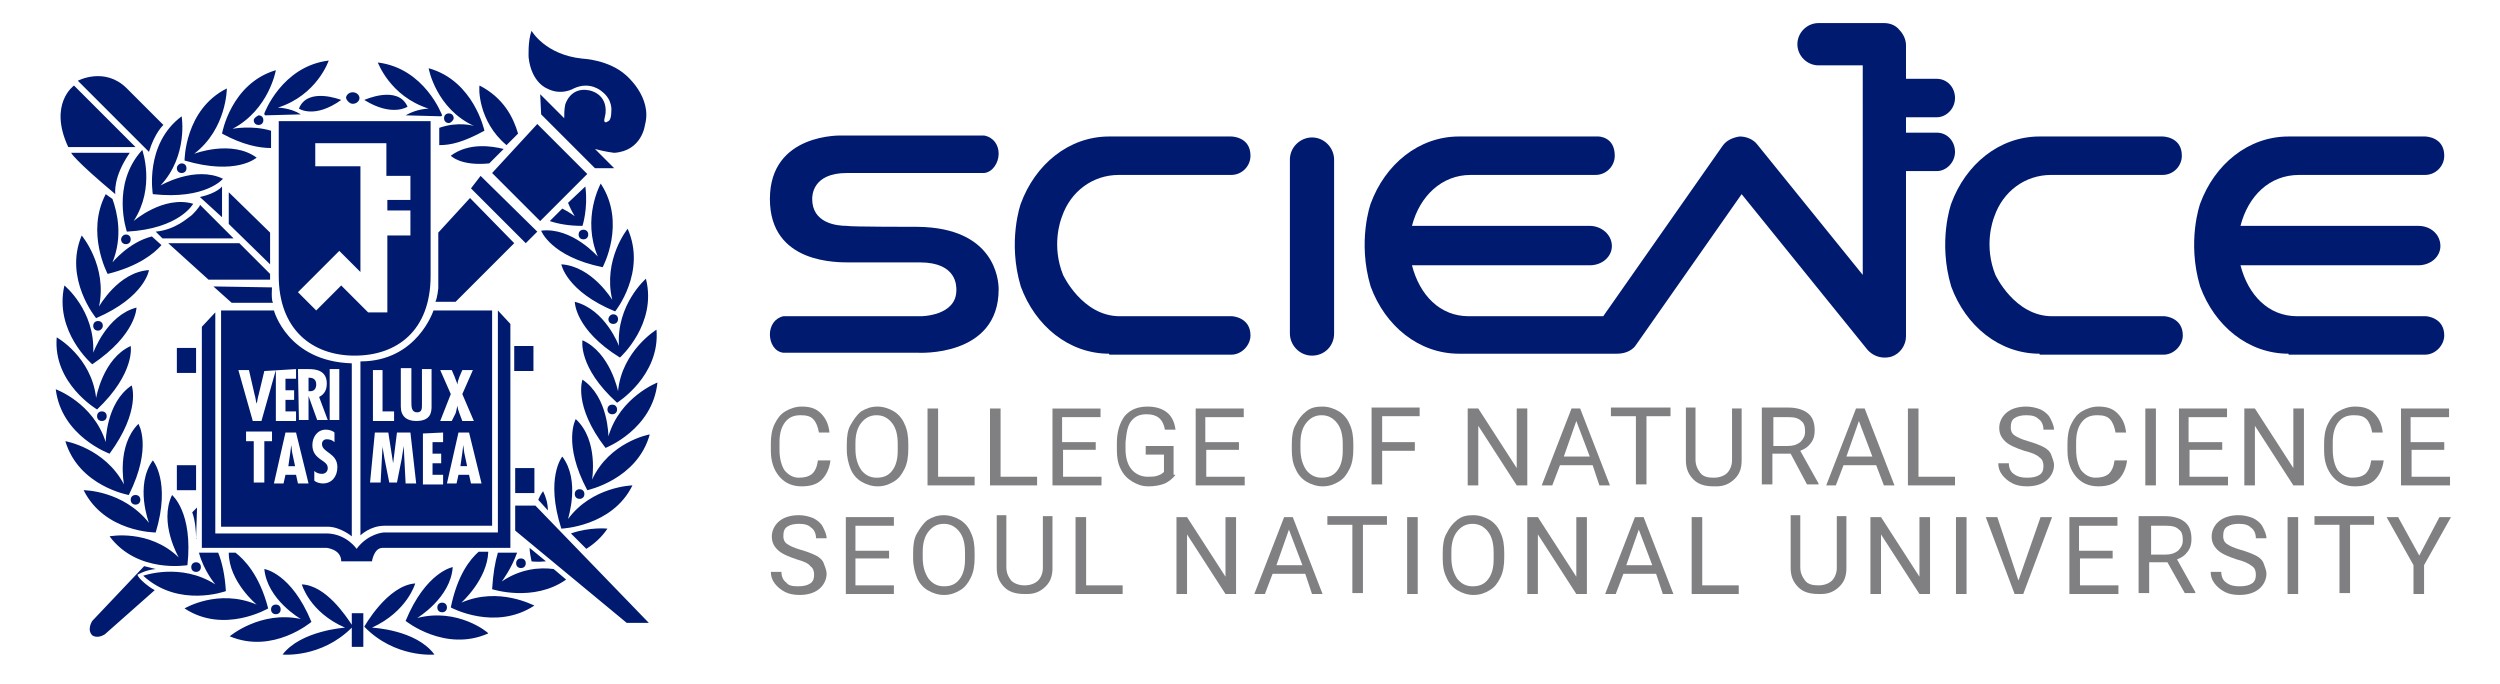 <?xml version="1.0" encoding="utf-8"?>
<!-- Generator: Adobe Illustrator 23.0.3, SVG Export Plug-In . SVG Version: 6.00 Build 0)  -->
<svg version="1.1" id="Layer_1" xmlns="http://www.w3.org/2000/svg" xmlns:xlink="http://www.w3.org/1999/xlink" x="0px" y="0px"
	 viewBox="0 0 260.1 71.2" style="enable-background:new 0 0 260.1 71.2;" xml:space="preserve">
<style type="text/css">
	.st0{fill:#001A70;}
	.st1{fill:#807F82;}
</style>
<path class="st0" d="M20.4,36.2h-2v2.6h2C20.4,38.8,20.4,36.2,20.4,36.2z M11.4,55.8c2.9,3.9,8.1,3,8.1,3c0.6-5.5-1.6-7.3-1.6-7.3
	c-1.4,2.9,0.7,6.5,0.7,6.5C15.5,55,11.4,55.8,11.4,55.8z M16.8,25.5l-1-0.9c-2.4,0.6-4.1,2.7-4.1,2.7c1.1-2.7,0.5-5.2,0-6.6L11,20.2
	c-2.1,4,0.2,8.3,0.2,8.3C14.4,27.7,16,26.4,16.8,25.5z M23.5,61.5c-0.1-1.7-0.4-3-0.8-4h-2c0.5,1.9,1.7,3.3,1.7,3.3
	c-3.6-2.3-7.5-0.9-7.5-0.9C18.6,63.3,23.5,61.5,23.5,61.5z M23,32.3v22.5h11.1c1.3,0,2.5,1,2.5,1v-18c-6.7-0.2-8.1-5.5-8.1-5.5
	S23,32.3,23,32.3z M28.3,45.9h-0.8v4.3h-1.1v-4.3h-0.8v-1h2.7L28.3,45.9L28.3,45.9z M33.6,50.3c-0.3,0-0.7-0.1-0.9-0.3v-1
	c0.2,0.2,0.5,0.3,0.8,0.3c0.3,0,0.6-0.2,0.6-0.6c0-0.4-0.3-0.6-0.6-0.8c-0.6-0.4-1-0.8-1-1.6c0-0.8,0.5-1.6,1.4-1.6
	c0.3,0,0.7,0.1,0.9,0.3v1c-0.2-0.2-0.5-0.3-0.8-0.3c-0.3,0-0.5,0.2-0.5,0.5c0,0.9,1.6,0.9,1.6,2.4C35.1,49.6,34.5,50.3,33.6,50.3z
	 M34.3,38.4h1v5.3h-1V38.4z M31,38.4h1.1c0.7,0,1.9,0.1,1.9,1.5c0,0.6-0.2,1.1-0.8,1.4l0.9,2.4H33l-0.9-2.5h0v2.5h-1L31,38.4
	L31,38.4z M32.1,50.3H31l-0.2-0.9h-1.1l-0.2,0.9h-1l1.2-5.3h1.1L32.1,50.3z M30.8,38.4v1h-1.1v1.2h0.9v1h-0.9v1.2h1.1v1h-2.1v-5.3
	l-1.5,5.3h-0.9l-1.5-5.3h1.1l0.6,2.6c0.1,0.3,0.1,0.6,0.2,0.9h0c0.1-0.3,0.1-0.6,0.2-0.9l0.6-2.5L30.8,38.4
	C30.8,38.4,30.8,38.4,30.8,38.4z M48.9,20.6l-3.3,3.6l0,5.8c0,0-0.1,1-0.3,1.4h2.1l6.1-6.1L48.9,20.6z M20.4,48.4h-2V51h2
	C20.4,51,20.4,48.4,20.4,48.4z M23.8,23.3l4.3,4.2v-3.3L23.8,20C23.8,20,23.8,23.3,23.8,23.3z M20.4,59.5c0.3,0,0.5-0.2,0.5-0.5
	c0-0.3-0.2-0.5-0.5-0.5s-0.5,0.2-0.5,0.5C19.9,59.3,20.1,59.5,20.4,59.5z M12.6,24.9c0,0.3,0.2,0.5,0.5,0.5c0.3,0,0.5-0.2,0.5-0.5
	c0-0.3-0.2-0.5-0.5-0.5S12.6,24.7,12.6,24.9z M20.4,56C20.4,56.2,20.5,55.9,20.4,56l0.1-3.2L20,53.3C20.3,54.1,20.4,55.3,20.4,56z
	 M28.1,29.2v-0.7l-3.2-3.2h-7.4l4.2,3.8H28.1z M12,20.2c0,0-0.3-1.7,1.5-4.3H7.4C7.4,15.9,7.7,16.6,12,20.2z M6.7,29.7
	c-1.1,4.8,2.9,8.2,2.9,8.2c4.6-3.1,4.6-5.9,4.6-5.9c-3.1,0.8-4.5,4.7-4.5,4.7C9.9,32.3,6.7,29.7,6.7,29.7z M10.3,31.9
	c0.9-4.2-1.8-7.4-1.8-7.4C6.6,29,10,33.1,10,33.1c5.1-2.2,5.5-5,5.5-5C12.3,28.3,10.3,31.9,10.3,31.9z M10.7,33.9
	c0-0.3-0.2-0.5-0.5-0.5c-0.3,0-0.5,0.2-0.5,0.5c0,0.3,0.2,0.5,0.5,0.5C10.5,34.4,10.7,34.1,10.7,33.9z M35.5,58.4h3.2
	c0,0,0.2-1.4,1.1-1.4h13.3V33.7l-1.3-1.4v23.1H39.9c0,0-1.6,0.1-2.8,1.7c0,0-1-1.5-3-1.6H22.4v-23L21,34V57h13
	C33.9,57,35.5,57.1,35.5,58.4z M14.8,15.6c-3.3,3.6-1.6,8.5-1.6,8.5c5.5-0.3,6.9-2.9,6.9-2.9c-3.1-0.9-6.2,1.8-6.2,1.8
	C16.2,19.5,14.8,15.6,14.8,15.6z M30.4,47.1l-0.1-0.8h0l-0.1,0.8l-0.2,1.4h0.7L30.4,47.1z M61,57.1c0.8-0.5,1.6-1.2,2.2-2.1
	c0,0-1.8-0.2-3.8,0.5L61,57.1z M64.4,36c0,0-1.4-3.8-4.6-4.6c0,0,0,2.9,4.7,5.8c0,0,3.9-3.5,2.7-8.2C67.2,29,64.1,31.7,64.4,36z
	 M58.5,47.5c0,0-1.8,2.2-0.1,7.5c0,0,5.3-0.2,7.4-4.5c0,0-4.2,0.1-6.7,3.5C59.1,53.9,60.4,50,58.5,47.5z M64.3,40.7
	c0,0-0.8-4-3.7-5.3c0,0-0.5,2.8,3.6,6.5c0,0,4.5-2.8,4.1-7.6C68.3,34.3,64.7,36.5,64.3,40.7z M60.6,39.5c0,0-1,2.7,2.4,7.1
	c0,0,4.9-1.9,5.4-6.8c0,0-3.9,1.5-5.1,5.6C63.3,45.4,63.3,41.3,60.6,39.5z M63.7,43.1c0.3,0,0.5-0.2,0.5-0.5s-0.2-0.5-0.5-0.5
	c-0.3,0-0.5,0.2-0.5,0.5S63.4,43.1,63.7,43.1z M60.8,51.4c0-0.3-0.2-0.5-0.5-0.5c-0.3,0-0.5,0.2-0.5,0.5s0.2,0.5,0.5,0.5
	S60.8,51.7,60.8,51.4z M19.8,22.5L19.8,22.5c-0.2,0.1-1.5,1.4-3.6,1.6l0.7,0.7l7.4,0L22,22.5l0,0l-1.2-1.2
	C20.9,21.4,20,22.4,19.8,22.5z M48.2,46.3L48.2,46.3l-0.1,0.8l-0.2,1.4h0.7l-0.3-1.4L48.2,46.3z M32.9,40c0-0.4-0.2-0.7-0.7-0.7
	h-0.1v1.4l0.2,0C32.7,40.7,32.9,40.4,32.9,40z M37.5,37.6v18.1c0,0,1-1,2.5-1h11.2V32.3h-6.1C45.1,32.3,43.4,37.6,37.5,37.6z
	 M38.8,38.5h1v4.3H41v1h-2.2L38.8,38.5L38.8,38.5z M42.2,50.3L42,46.4h0l-0.2,1.3l-0.5,2.5h-0.8L40,47.7l-0.2-1.2v-0.1h0l-0.2,3.8
	h-1.1L39,45h1.4l0.5,3.2h0l0.4-3.2h1.4l0.6,5.3H42.2z M49,50.3l-0.2-0.9h-1.1l-0.2,0.9h-1l1.2-5.3h1.1l1.3,5.3H49z M45.8,38.5H47
	l0.3,0.7c0.1,0.3,0.2,0.5,0.3,0.8h0c0-0.3,0.1-0.5,0.2-0.8l0.3-0.7h1.1L48.1,41l1.2,2.8h-1.2l-0.3-0.8c-0.1-0.3-0.2-0.5-0.2-0.8h0
	c-0.1,0.3-0.1,0.5-0.2,0.8L47,43.8h-1.2l1.1-2.8L45.8,38.5z M46.1,45v1H45v1.2h0.9v1H45v1.2h1.1v1h-2.1v-5.3L46.1,45L46.1,45z
	 M43.4,42.9c0.5,0,0.5-0.4,0.5-0.8v-3.7h1v3.9c0,0.6-0.1,1.5-1.6,1.5c-1,0-1.6-0.5-1.6-1.5v-4h1.1v3.5
	C42.8,42.3,42.8,42.9,43.4,42.9z M23.1,19.4c0,0-0.5,0.7-2.3,1.1l2.3,2.1V19.4z M29,28.7c0,5.6,3.5,8.3,7.9,8.3s7.9-2.6,7.9-8.3
	s0-16.1,0-16.1H29C29,12.6,29,23.1,29,28.7z M32.8,17.3v-2.4h7.4v3.4h2.5v2.5h-2.4v1.1h2.4v2.6h-2.4v8h-2l-2.8-2.8l-2.6,2.6
	l-1.9-1.9l4.3-4.3l2.2,2.2v-11C37.4,17.3,32.8,17.3,32.8,17.3z M22.2,29.8l1.9,1.7h4.3c-0.2-0.3-0.1-1.6-0.1-1.6L22.2,29.8z
	 M56.5,51.1c0,0-0.3,0.4-0.5,0.9l1,1.1C57,52.4,56.8,51.7,56.5,51.1z M16.2,55.4c1.6-5.3-0.3-7.5-0.3-7.5c-1.9,2.6-0.4,6.5-0.4,6.5
	C12.8,51,8.7,51,8.7,51C10.9,55.4,16.2,55.4,16.2,55.4z M15.9,20.2c5.5,0.6,7.3-1.6,7.3-1.6c-2.9-1.4-6.5,0.7-6.5,0.7
	c2.9-3.1,2.2-7.2,2.2-7.2C15,15,15.9,20.2,15.9,20.2z M27.5,59.2c0.3,3.2,3.8,5.2,3.8,5.2c-4.2-0.9-7.4,1.8-7.4,1.8
	c4.5,1.9,8.5-1.5,8.5-1.5C30.3,59.6,27.5,59.2,27.5,59.2z M13.4,51.5c2.5-5,1-7.4,1-7.4c-2.3,2.3-1.5,6.3-1.5,6.3
	c-2-3.8-6.1-4.5-6.1-4.5C8.2,50.6,13.4,51.5,13.4,51.5z M24.5,57.5l-0.7,0c0,3,2.9,5.4,2.9,5.4c-4-1.7-7.5,0.4-7.5,0.4
	c4.1,2.7,8.7,0,8.7,0C27,59.8,25.4,58.2,24.5,57.5z M14.3,59.8c0,0,0.8-0.5,1.9-0.6L15,58.9l-0.1,0.2c0.1-0.1,0.1-0.2,0.1-0.2
	l-5.4,5.7c0,0-0.6,0.9,0,1.5c0,0,0.5,0.4,1.3-0.1l5.2-4.6C15.5,61.1,14.4,60.2,14.3,59.8z M11.4,47.2c3.3-4.5,2.3-7.1,2.3-7.1
	C11,41.9,11,46,11,46c-1.3-4.1-5.2-5.5-5.2-5.5C6.4,45.4,11.4,47.2,11.4,47.2z M14.1,15.3L7.7,8.9c0,0-2.7,1.9-0.6,6.4
	C7.1,15.3,14.1,15.3,14.1,15.3z M17,13l-3.8-3.8c-2.3-2.3-5.1-0.8-5.1-0.8l7.4,7.4C16.1,13.8,17,13,17,13z M10.1,43.3
	c0,0.3,0.2,0.5,0.5,0.5c0.3,0,0.5-0.2,0.5-0.5c0-0.3-0.2-0.5-0.5-0.5C10.3,42.8,10.1,43,10.1,43.3z M10.1,42.6
	c4-3.8,3.5-6.6,3.5-6.6c-2.9,1.3-3.6,5.4-3.6,5.4c-0.5-4.3-4.1-6.3-4.1-6.3C5.5,39.9,10.1,42.6,10.1,42.6z M13.6,52
	c0,0.3,0.2,0.5,0.5,0.5s0.5-0.2,0.5-0.5c0-0.3-0.2-0.5-0.5-0.5C13.8,51.5,13.6,51.7,13.6,52z M54.2,59.1c0.3,0,0.5-0.2,0.5-0.5
	s-0.2-0.5-0.5-0.5c-0.3,0-0.5,0.2-0.5,0.5S53.9,59.1,54.2,59.1z M56.8,58.4l-1.7-1.4c0,0.4,0.1,0.9,0.2,1.4
	C55.2,58.4,55.9,58.5,56.8,58.4z M61.6,49.9c0,0,0.7-4.1-1.7-6.3c0,0-1.4,2.5,1.2,7.4c0,0,5.2-1.1,6.5-5.8
	C67.5,45.2,63.4,46,61.6,49.9z M29.2,63.4c0-0.3-0.2-0.5-0.5-0.5s-0.5,0.2-0.5,0.5c0,0.3,0.2,0.5,0.5,0.5
	C29,63.9,29.2,63.7,29.2,63.4z M52.2,60.5c0,0,1-1.3,1.6-3l-2,0c-0.3,1-0.5,2.2-0.6,3.8c0,0,4.3,1.4,7.7-1l-1.3-1.1
	C56.1,59,54.1,59.2,52.2,60.5z M53.6,52.6v2.6l11.6,9.6h2.3L55.7,52.6H53.6z M36.6,63.8V65c-0.6-0.9-2.7-4.1-5.2-4.2
	c0,0,0.8,2.9,4.5,4.5c0,0-4.6,0.3-6.5,2.8c0,0,4,0.4,7.2-2.8v2h1.2v-2.1v-1.4L36.6,63.8L36.6,63.8z M38.7,65.3
	c3.7-1.7,4.5-4.6,4.5-4.6c-2.9,0.2-5.3,4.5-5.3,4.5c3.2,3.3,7.3,2.9,7.3,2.9C43.3,65.5,38.7,65.3,38.7,65.3z M43.4,64.3
	c0,0,3.5-2.1,3.7-5.3c0,0-2.8,0.5-4.9,5.6c0,0,4.1,3.3,8.6,1.3C50.8,65.8,47.6,63.2,43.4,64.3z M48,62.7c0,0,2.7-2.4,2.8-5.3l-1,0
	c-0.9,0.8-2.2,2.4-2.9,5.8c0,0,4.6,2.5,8.7-0.2C55.5,63,51.9,61,48,62.7z M45.5,63.2c0,0.3,0.2,0.5,0.5,0.5c0.3,0,0.5-0.2,0.5-0.5
	s-0.2-0.5-0.5-0.5C45.7,62.7,45.5,62.9,45.5,63.2z M62.7,27.8c0,0,2.5-4.6-0.2-8.7c0,0-2,3.6-0.3,7.6c0,0-2.7-3.1-5.9-2.7
	C56.3,24,57.3,26.7,62.7,27.8z M50.9,17l1.5-1.5c-1.2-0.3-3.6-0.7-5.5,0.7C46.9,16.2,47.9,17.3,50.9,17z M60.7,24.9
	c0.3,0,0.5-0.2,0.5-0.5s-0.2-0.5-0.5-0.5c-0.3,0-0.5,0.2-0.5,0.5S60.4,24.9,60.7,24.9z M64,32.4c0,0,3.3-4.1,1.3-8.6
	c0,0-2.6,3.2-1.6,7.4c0,0-2.1-3.5-5.3-3.7C58.4,27.5,58.9,30.3,64,32.4z M56.9,9.2c1.5,0.8,2.8,0,2.8,0c1.7-0.8,2.9,0.3,2.9,0.3
	c1.2,0.9,1,2.1,1,2.1c0,0.9-0.3,1-0.3,1c-0.6,0.4-0.4-0.3-0.4-0.3c0,0,0.1-0.5,0.1-0.5c0.2-2.1-1.7-2.4-1.7-2.4
	c-2-0.4-2.5,1.5-2.5,1.5c-0.1,0.5-0.1,1-0.1,1.4l-2.5-2.5l0.1,2.1l5.6,5.6h2l-2-2c1.1,0.3,2,0.4,2,0.4c2.9-0.2,3.2-2.9,3.2-2.9
	c0.8-2.9-2-5.2-2-5.2c-1.8-1.6-4.5-1.7-4.5-1.7c-3.9-0.4-5.3-2.9-5.3-2.9C54.9,4.3,55,6,55,6C55.3,8.6,56.9,9.2,56.9,9.2z
	 M63.3,33.2c0,0.3,0.2,0.5,0.5,0.5c0.3,0,0.5-0.2,0.5-0.5s-0.2-0.5-0.5-0.5C63.5,32.7,63.3,33,63.3,33.2z M52.7,15.1l1.2-1.2
	c-0.5-1.7-1.5-3.7-4-5C49.8,9,49.7,12.6,52.7,15.1z M55.6,48.7h-2v2.6h2V48.7z M57.2,23c0.9,0.3,2,0.5,3.4,0.5c0,0,0.6-1.8,0.3-4.1
	l-1.8,1.7c0.2,0.5,0.4,0.9,0.7,1.4c0,0-0.5-0.4-1.3-0.8L57.2,23z M18.4,17.5c0,0.3,0.2,0.5,0.5,0.5c0.3,0,0.5-0.2,0.5-0.5
	c0-0.3-0.2-0.5-0.5-0.5C18.7,17,18.4,17.2,18.4,17.5z M61.1,18.1l-5.2-5.2L51.2,18l5,5L61.1,18.1z M50,18.3l-1,1.3l5.7,5.7l1.2-1.2
	L50,18.3z M55.5,36h-2v2.6h2V36z M31.1,11.3c0,0,1.6,1.1,4.4-0.9C35.5,10.4,32,9,31.1,11.3z M49.3,13.1c0,0-1.6-0.5-3.6,0.2l0,1.8
	c1.2,0,2.5-0.3,4.7-1.5c0,0-1.1-5.2-5.8-6.5C44.6,7.2,45.4,11.3,49.3,13.1z M28.2,15.4l0-1.8c-2-0.6-4-0.2-4-0.2
	c3.8-2,4.5-6.1,4.5-6.1c-4.7,1.4-5.6,6.6-5.6,6.6C25.3,15.1,27,15.4,28.2,15.4z M26.7,16.4c-2.6-1.9-6.5-0.4-6.5-0.4
	c3.4-2.6,3.4-6.8,3.4-6.8c-4.4,2.2-4.4,7.5-4.4,7.5C24.6,18.3,26.7,16.4,26.7,16.4z M26.4,12.5c0,0.3,0.2,0.5,0.5,0.5
	c0.3,0,0.5-0.2,0.5-0.5c0-0.3-0.2-0.5-0.5-0.5C26.7,12.1,26.4,12.3,26.4,12.5z M27.6,12l3.7-0.1c-1.1-0.7-2.4-0.7-2.4-0.7
	c4.1-1.3,5.3-4.9,5.3-4.9c-4.9,0.6-6.7,5.5-6.7,5.5C27.5,12,27.6,12,27.6,12z M47.2,12.3c0-0.3-0.2-0.5-0.5-0.5s-0.5,0.2-0.5,0.5
	s0.2,0.5,0.5,0.5C46.9,12.8,47.2,12.5,47.2,12.3z M44.6,11.3c0,0-1.2,0-2.4,0.7l3.7,0.1c0.1-0.1,0.1-0.1,0.1-0.1
	c0,0-1.8-4.9-6.7-5.5C39.3,6.4,40.5,10,44.6,11.3z M36.7,10.8c0.4,0,0.7-0.3,0.7-0.6s-0.3-0.6-0.7-0.6s-0.7,0.3-0.7,0.6
	C36.1,10.5,36.4,10.8,36.7,10.8z M42.4,11.1c-1-2.3-4.5-0.7-4.5-0.7C40.8,12.2,42.4,11.1,42.4,11.1z"/>
<g>
	<path class="st1" d="M86.4,47.9c-0.1,0.8-0.4,1.5-0.9,2c-0.5,0.5-1.2,0.7-2.1,0.7c-0.9,0-1.7-0.3-2.3-1c-0.6-0.7-0.9-1.6-0.9-2.7
		v-0.8c0-0.7,0.1-1.4,0.4-2s0.6-1,1.1-1.3c0.5-0.3,1.1-0.5,1.7-0.5c0.9,0,1.5,0.2,2,0.7c0.5,0.5,0.8,1.1,0.9,2h-1.1
		c-0.1-0.6-0.3-1.1-0.6-1.4s-0.7-0.4-1.3-0.4c-0.7,0-1.2,0.2-1.6,0.7c-0.4,0.5-0.6,1.2-0.6,2.1v0.8c0,0.9,0.2,1.6,0.5,2.1
		c0.4,0.5,0.9,0.8,1.5,0.8c0.6,0,1-0.1,1.4-0.4c0.3-0.3,0.5-0.7,0.6-1.4H86.4z"/>
	<path class="st1" d="M94.5,46.7c0,0.8-0.1,1.5-0.4,2.1c-0.3,0.6-0.6,1-1.1,1.3c-0.5,0.3-1,0.5-1.7,0.5c-0.6,0-1.2-0.2-1.7-0.5
		c-0.5-0.3-0.9-0.8-1.1-1.3s-0.4-1.2-0.4-2v-0.6c0-0.8,0.1-1.5,0.4-2s0.6-1,1.1-1.4c0.5-0.3,1-0.5,1.7-0.5c0.6,0,1.2,0.2,1.7,0.5
		c0.5,0.3,0.9,0.8,1.1,1.3c0.3,0.6,0.4,1.3,0.4,2.1V46.7z M93.4,46.2c0-1-0.2-1.7-0.6-2.2c-0.4-0.5-0.9-0.8-1.6-0.8
		c-0.7,0-1.2,0.3-1.6,0.8c-0.4,0.5-0.6,1.2-0.6,2.1v0.6c0,0.9,0.2,1.6,0.6,2.2c0.4,0.5,0.9,0.8,1.6,0.8c0.7,0,1.2-0.2,1.6-0.7
		c0.4-0.5,0.6-1.2,0.6-2.1V46.2z"/>
	<path class="st1" d="M97.6,49.6h3.8v0.9h-4.9v-8h1.1V49.6z"/>
	<path class="st1" d="M104.1,49.6h3.8v0.9H103v-8h1.1V49.6z"/>
	<path class="st1" d="M114.1,46.8h-3.5v2.8h4v0.9h-5.1v-8h5v0.9h-4v2.6h3.5V46.8z"/>
	<path class="st1" d="M122.3,49.4c-0.3,0.4-0.7,0.7-1.1,0.9c-0.5,0.2-1.1,0.3-1.7,0.3c-0.7,0-1.2-0.2-1.7-0.5
		c-0.5-0.3-0.9-0.7-1.2-1.3c-0.3-0.6-0.4-1.2-0.4-2v-0.7c0-1.2,0.3-2.1,0.8-2.8c0.6-0.7,1.4-1,2.4-1c0.8,0,1.5,0.2,2,0.6
		c0.5,0.4,0.8,1,0.9,1.8h-1.1c-0.2-1.1-0.8-1.6-1.9-1.6c-0.7,0-1.2,0.2-1.6,0.7c-0.4,0.5-0.5,1.2-0.6,2.2v0.7c0,0.9,0.2,1.6,0.6,2.1
		s1,0.8,1.7,0.8c0.4,0,0.7,0,1-0.1s0.5-0.2,0.7-0.4v-1.8h-1.9v-0.9h2.9V49.4z"/>
	<path class="st1" d="M129,46.8h-3.5v2.8h4v0.9h-5.1v-8h5v0.9h-4v2.6h3.5V46.8z"/>
	<path class="st1" d="M140.8,46.7c0,0.8-0.1,1.5-0.4,2.1c-0.3,0.6-0.6,1-1.1,1.3c-0.5,0.3-1,0.5-1.7,0.5c-0.6,0-1.2-0.2-1.7-0.5
		c-0.5-0.3-0.9-0.8-1.1-1.3c-0.3-0.6-0.4-1.2-0.4-2v-0.6c0-0.8,0.1-1.5,0.4-2c0.3-0.6,0.6-1,1.1-1.4s1-0.5,1.7-0.5
		c0.6,0,1.2,0.2,1.7,0.5c0.5,0.3,0.9,0.8,1.1,1.3c0.3,0.6,0.4,1.3,0.4,2.1V46.7z M139.7,46.2c0-1-0.2-1.7-0.6-2.2
		c-0.4-0.5-0.9-0.8-1.6-0.8c-0.7,0-1.2,0.3-1.6,0.8c-0.4,0.5-0.6,1.2-0.6,2.1v0.6c0,0.9,0.2,1.6,0.6,2.2c0.4,0.5,0.9,0.8,1.6,0.8
		c0.7,0,1.2-0.2,1.6-0.7s0.6-1.2,0.6-2.1V46.2z"/>
	<path class="st1" d="M147.2,46.9h-3.4v3.5h-1.1v-8h5v0.9h-3.9v2.7h3.4V46.9z"/>
	<path class="st1" d="M158.9,50.5h-1.1l-4-6.2v6.2h-1.1v-8h1.1l4,6.2v-6.2h1.1V50.5z"/>
	<path class="st1" d="M165.7,48.4h-3.4l-0.8,2.1h-1.1l3.1-8h0.9l3.1,8h-1.1L165.7,48.4z M162.7,47.5h2.7l-1.4-3.7L162.7,47.5z"/>
	<path class="st1" d="M173.9,43.3h-2.6v7.1h-1.1v-7.1h-2.6v-0.9h6.2V43.3z"/>
	<path class="st1" d="M181.2,42.5v5.4c0,0.8-0.2,1.4-0.7,1.9s-1.1,0.8-1.9,0.8l-0.3,0c-0.9,0-1.6-0.2-2.1-0.7
		c-0.5-0.5-0.8-1.1-0.8-2v-5.5h1v5.4c0,0.6,0.2,1,0.5,1.4s0.8,0.5,1.4,0.5c0.6,0,1.1-0.2,1.4-0.5c0.3-0.3,0.5-0.8,0.5-1.3v-5.4
		H181.2z"/>
	<path class="st1" d="M186.3,47.2h-1.9v3.2h-1.1v-8h2.7c0.9,0,1.6,0.2,2.1,0.6s0.7,1,0.7,1.8c0,0.5-0.1,0.9-0.4,1.3
		c-0.3,0.4-0.6,0.6-1.1,0.8l1.9,3.4v0.1H188L186.3,47.2z M184.4,46.4h1.6c0.5,0,0.9-0.1,1.3-0.4c0.3-0.3,0.5-0.6,0.5-1.1
		c0-0.5-0.1-0.9-0.4-1.1c-0.3-0.3-0.7-0.4-1.3-0.4h-1.6V46.4z"/>
	<path class="st1" d="M195.2,48.4h-3.4l-0.8,2.1H190l3.1-8h0.9l3.1,8h-1.1L195.2,48.4z M192.1,47.5h2.7l-1.4-3.7L192.1,47.5z"/>
	<path class="st1" d="M199.6,49.6h3.8v0.9h-4.9v-8h1.1V49.6z"/>
	<path class="st1" d="M210.6,46.9c-0.9-0.3-1.6-0.6-2-1s-0.6-0.8-0.6-1.4c0-0.6,0.3-1.2,0.8-1.6c0.5-0.4,1.2-0.6,2-0.6
		c0.5,0,1,0.1,1.5,0.3c0.4,0.2,0.8,0.5,1,0.9c0.2,0.4,0.4,0.8,0.4,1.2h-1.1c0-0.5-0.2-0.9-0.5-1.1c-0.3-0.3-0.7-0.4-1.3-0.4
		c-0.5,0-0.9,0.1-1.2,0.3c-0.3,0.2-0.4,0.5-0.4,1c0,0.3,0.1,0.6,0.4,0.8c0.3,0.2,0.7,0.4,1.4,0.6s1.2,0.4,1.6,0.6
		c0.4,0.2,0.7,0.5,0.8,0.8s0.3,0.7,0.3,1.1c0,0.6-0.3,1.2-0.8,1.6c-0.5,0.4-1.2,0.6-2,0.6c-0.6,0-1.1-0.1-1.5-0.3s-0.8-0.5-1.1-0.9
		s-0.4-0.8-0.4-1.2h1.1c0,0.5,0.2,0.9,0.5,1.1c0.4,0.3,0.8,0.4,1.4,0.4c0.6,0,1-0.1,1.3-0.3s0.4-0.5,0.4-0.9s-0.1-0.7-0.4-0.9
		C211.9,47.3,211.4,47.1,210.6,46.9z"/>
	<path class="st1" d="M221.3,47.9c-0.1,0.8-0.4,1.5-0.9,2c-0.5,0.5-1.2,0.7-2.1,0.7c-0.9,0-1.7-0.3-2.3-1s-0.9-1.6-0.9-2.7v-0.8
		c0-0.7,0.1-1.4,0.4-2c0.3-0.6,0.6-1,1.1-1.3c0.5-0.3,1.1-0.5,1.7-0.5c0.9,0,1.5,0.2,2,0.7c0.5,0.5,0.8,1.1,0.9,2h-1.1
		c-0.1-0.6-0.3-1.1-0.6-1.4c-0.3-0.3-0.7-0.4-1.3-0.4c-0.7,0-1.2,0.2-1.6,0.7c-0.4,0.5-0.6,1.2-0.6,2.1v0.8c0,0.9,0.2,1.6,0.5,2.1
		c0.4,0.5,0.9,0.8,1.5,0.8c0.6,0,1-0.1,1.4-0.4c0.3-0.3,0.5-0.7,0.6-1.4H221.3z"/>
	<path class="st1" d="M224.3,50.5h-1.1v-8h1.1V50.5z"/>
	<path class="st1" d="M231.3,46.8h-3.5v2.8h4v0.9h-5.1v-8h5v0.9h-4v2.6h3.5V46.8z"/>
	<path class="st1" d="M239.7,50.5h-1.1l-4-6.2v6.2h-1.1v-8h1.1l4,6.2v-6.2h1.1V50.5z"/>
	<path class="st1" d="M248,47.9c-0.1,0.8-0.4,1.5-0.9,2c-0.5,0.5-1.2,0.7-2.1,0.7c-0.9,0-1.7-0.3-2.3-1s-0.9-1.6-0.9-2.7v-0.8
		c0-0.7,0.1-1.4,0.4-2c0.3-0.6,0.6-1,1.1-1.3c0.5-0.3,1.1-0.5,1.7-0.5c0.9,0,1.5,0.2,2,0.7c0.5,0.5,0.8,1.1,0.9,2h-1.1
		c-0.1-0.6-0.3-1.1-0.6-1.4c-0.3-0.3-0.7-0.4-1.3-0.4c-0.7,0-1.2,0.2-1.6,0.7c-0.4,0.5-0.6,1.2-0.6,2.1v0.8c0,0.9,0.2,1.6,0.5,2.1
		c0.4,0.5,0.9,0.8,1.5,0.8c0.6,0,1-0.1,1.4-0.4c0.3-0.3,0.5-0.7,0.6-1.4H248z"/>
	<path class="st1" d="M254.4,46.8h-3.5v2.8h4v0.9h-5.1v-8h5v0.9h-4v2.6h3.5V46.8z"/>
</g>
<g>
	<path class="st1" d="M82.9,58.2c-0.9-0.3-1.6-0.6-2-1s-0.6-0.8-0.6-1.4c0-0.6,0.3-1.2,0.8-1.6c0.5-0.4,1.2-0.6,2-0.6
		c0.5,0,1,0.1,1.5,0.3c0.4,0.2,0.8,0.5,1,0.9s0.4,0.8,0.4,1.2h-1.1c0-0.5-0.2-0.9-0.5-1.1c-0.3-0.3-0.7-0.4-1.3-0.4
		c-0.5,0-0.9,0.1-1.2,0.3c-0.3,0.2-0.4,0.5-0.4,1c0,0.3,0.1,0.6,0.4,0.8c0.3,0.2,0.7,0.4,1.4,0.6c0.7,0.2,1.2,0.4,1.6,0.6
		s0.7,0.5,0.8,0.8s0.3,0.7,0.3,1.1c0,0.6-0.3,1.2-0.8,1.6c-0.5,0.4-1.2,0.6-2,0.6c-0.6,0-1.1-0.1-1.5-0.3s-0.8-0.5-1.1-0.9
		c-0.3-0.4-0.4-0.8-0.4-1.2h1.1c0,0.5,0.2,0.9,0.5,1.1C82,60.9,82.4,61,83,61c0.6,0,1-0.1,1.3-0.3s0.4-0.5,0.4-0.9s-0.1-0.7-0.4-0.9
		C84.1,58.6,83.6,58.4,82.9,58.2z"/>
	<path class="st1" d="M92.5,58.1h-3.5v2.8h4v0.9H88v-8h5v0.9h-4v2.6h3.5V58.1z"/>
	<path class="st1" d="M101.4,58c0,0.8-0.1,1.5-0.4,2.1c-0.3,0.6-0.6,1-1.1,1.3c-0.5,0.3-1,0.5-1.7,0.5c-0.6,0-1.2-0.2-1.7-0.5
		c-0.5-0.3-0.9-0.8-1.1-1.3s-0.4-1.2-0.4-2v-0.6c0-0.8,0.1-1.5,0.4-2s0.6-1,1.1-1.4c0.5-0.3,1-0.5,1.7-0.5c0.6,0,1.2,0.2,1.7,0.5
		c0.5,0.3,0.9,0.8,1.1,1.3c0.3,0.6,0.4,1.3,0.4,2.1V58z M100.4,57.5c0-1-0.2-1.7-0.6-2.2c-0.4-0.5-0.9-0.8-1.6-0.8
		c-0.7,0-1.2,0.3-1.6,0.8c-0.4,0.5-0.6,1.2-0.6,2.1V58c0,0.9,0.2,1.6,0.6,2.2c0.4,0.5,0.9,0.8,1.6,0.8c0.7,0,1.2-0.2,1.6-0.7
		c0.4-0.5,0.6-1.2,0.6-2.1V57.5z"/>
	<path class="st1" d="M109.5,53.7v5.4c0,0.8-0.2,1.4-0.7,1.9c-0.5,0.5-1.1,0.8-1.9,0.8l-0.3,0c-0.9,0-1.6-0.2-2.1-0.7
		c-0.5-0.5-0.8-1.1-0.8-2v-5.5h1v5.4c0,0.6,0.2,1,0.5,1.4c0.3,0.3,0.8,0.5,1.4,0.5c0.6,0,1.1-0.2,1.4-0.5c0.3-0.3,0.5-0.8,0.5-1.3
		v-5.4H109.5z"/>
	<path class="st1" d="M113,60.9h3.8v0.9h-4.9v-8h1.1V60.9z"/>
	<path class="st1" d="M128.6,61.8h-1.1l-4-6.2v6.2h-1.1v-8h1.1l4,6.2v-6.2h1.1V61.8z"/>
	<path class="st1" d="M135.8,59.7h-3.4l-0.8,2.1h-1.1l3.1-8h0.9l3.1,8h-1.1L135.8,59.7z M132.8,58.8h2.7l-1.4-3.7L132.8,58.8z"/>
	<path class="st1" d="M144.4,54.6h-2.6v7.1h-1.1v-7.1h-2.6v-0.9h6.2V54.6z"/>
	<path class="st1" d="M147.5,61.8h-1.1v-8h1.1V61.8z"/>
	<path class="st1" d="M156.5,58c0,0.8-0.1,1.5-0.4,2.1c-0.3,0.6-0.6,1-1.1,1.3c-0.5,0.3-1,0.5-1.7,0.5c-0.6,0-1.2-0.2-1.7-0.5
		c-0.5-0.3-0.9-0.8-1.1-1.3c-0.3-0.6-0.4-1.2-0.4-2v-0.6c0-0.8,0.1-1.5,0.4-2c0.3-0.6,0.6-1,1.1-1.4s1-0.5,1.7-0.5
		c0.6,0,1.2,0.2,1.7,0.5c0.5,0.3,0.9,0.8,1.1,1.3c0.3,0.6,0.4,1.3,0.4,2.1V58z M155.4,57.5c0-1-0.2-1.7-0.6-2.2
		c-0.4-0.5-0.9-0.8-1.6-0.8c-0.7,0-1.2,0.3-1.6,0.8c-0.4,0.5-0.6,1.2-0.6,2.1V58c0,0.9,0.2,1.6,0.6,2.2c0.4,0.5,0.9,0.8,1.6,0.8
		c0.7,0,1.2-0.2,1.6-0.7s0.6-1.2,0.6-2.1V57.5z"/>
	<path class="st1" d="M165,61.8H164l-4-6.2v6.2h-1.1v-8h1.1l4,6.2v-6.2h1.1V61.8z"/>
	<path class="st1" d="M172.3,59.7h-3.4l-0.8,2.1h-1.1l3.1-8h0.9l3.1,8H173L172.3,59.7z M169.2,58.8h2.7l-1.4-3.7L169.2,58.8z"/>
	<path class="st1" d="M177.1,60.9h3.8v0.9H176v-8h1.1V60.9z"/>
	<path class="st1" d="M192.1,53.7v5.4c0,0.8-0.2,1.4-0.7,1.9s-1.1,0.8-1.9,0.8l-0.3,0c-0.9,0-1.6-0.2-2.1-0.7
		c-0.5-0.5-0.8-1.1-0.8-2v-5.5h1v5.4c0,0.6,0.2,1,0.5,1.4s0.8,0.5,1.4,0.5c0.6,0,1.1-0.2,1.4-0.5c0.3-0.3,0.5-0.8,0.5-1.3v-5.4
		H192.1z"/>
	<path class="st1" d="M200.8,61.8h-1.1l-4-6.2v6.2h-1.1v-8h1.1l4,6.2v-6.2h1.1V61.8z"/>
	<path class="st1" d="M204.6,61.8h-1.1v-8h1.1V61.8z"/>
	<path class="st1" d="M210,60.4l2.3-6.6h1.2l-3,8h-0.9l-3-8h1.2L210,60.4z"/>
	<path class="st1" d="M219.9,58.1h-3.5v2.8h4v0.9h-5.1v-8h5v0.9h-4v2.6h3.5V58.1z"/>
	<path class="st1" d="M225.5,58.5h-1.9v3.2h-1.1v-8h2.7c0.9,0,1.6,0.2,2.1,0.6s0.7,1,0.7,1.8c0,0.5-0.1,0.9-0.4,1.3
		c-0.3,0.4-0.6,0.6-1.1,0.8l1.9,3.4v0.1h-1.1L225.5,58.5z M223.7,57.7h1.6c0.5,0,0.9-0.1,1.3-0.4c0.3-0.3,0.5-0.6,0.5-1.1
		c0-0.5-0.1-0.9-0.4-1.1c-0.3-0.3-0.7-0.4-1.3-0.4h-1.6V57.7z"/>
	<path class="st1" d="M232.7,58.2c-0.9-0.3-1.6-0.6-2-1s-0.6-0.8-0.6-1.4c0-0.6,0.3-1.2,0.8-1.6c0.5-0.4,1.2-0.6,2-0.6
		c0.5,0,1,0.1,1.5,0.3c0.4,0.2,0.8,0.5,1,0.9c0.2,0.4,0.4,0.8,0.4,1.2h-1.1c0-0.5-0.2-0.9-0.5-1.1c-0.3-0.3-0.7-0.4-1.3-0.4
		c-0.5,0-0.9,0.1-1.2,0.3c-0.3,0.2-0.4,0.5-0.4,1c0,0.3,0.1,0.6,0.4,0.8c0.3,0.2,0.7,0.4,1.4,0.6s1.2,0.4,1.6,0.6
		c0.4,0.2,0.7,0.5,0.8,0.8s0.3,0.7,0.3,1.1c0,0.6-0.3,1.2-0.8,1.6c-0.5,0.4-1.2,0.6-2,0.6c-0.6,0-1.1-0.1-1.5-0.3s-0.8-0.5-1.1-0.9
		s-0.4-0.8-0.4-1.2h1.1c0,0.5,0.2,0.9,0.5,1.1c0.4,0.3,0.8,0.4,1.4,0.4c0.6,0,1-0.1,1.3-0.3s0.4-0.5,0.4-0.9s-0.1-0.7-0.4-0.9
		C233.9,58.6,233.5,58.4,232.7,58.2z"/>
	<path class="st1" d="M239,61.8H238v-8h1.1V61.8z"/>
	<path class="st1" d="M247.1,54.6h-2.6v7.1h-1.1v-7.1h-2.6v-0.9h6.2V54.6z"/>
	<path class="st1" d="M251.7,57.8l2.1-4h1.2l-2.8,5v3h-1.1v-3l-2.8-5h1.2L251.7,57.8z"/>
</g>
<g>
	<path class="st0" d="M115.4,36.8c-4.2,0-7.7-2.9-9.2-7v0l0,0c-1.4-4.7,0-8.6,0-8.6c1.5-4.1,5-7,9.2-7h12.7c0,0,2,0,2,2
		c0,1.1-0.9,2-2,2h-11.7c-2.7,0-5,1.7-5.9,4.3c-0.2,0.5-1.1,3.1,0.1,6.1c0,0,2,4.3,5.9,4.3h11.7c0,0,1.9,0.1,1.9,2c0,1-0.9,2-2,2
		H115.4"/>
	<path class="st0" d="M212.2,36.8c-4.2,0-7.7-2.9-9.2-7v0l0,0c-1.4-4.7,0-8.6,0-8.6c1.5-4.1,5-7,9.2-7H225c0,0,2,0,2,2
		c0,1.1-0.9,2-2,2h-11.6c-2.7,0-5,1.7-5.9,4.3c-0.2,0.5-1.1,3.1,0.1,6.1c0,0,2,4.3,5.9,4.3h11.7c0,0,1.9,0.1,1.9,2c0,1-0.9,2-2,2
		H212.2"/>
	<path class="st0" d="M136.5,14.3c-1.2,0-2.3,1-2.3,2.3v18.1c0,1.2,1,2.3,2.3,2.3c1.3,0,2.3-1,2.3-2.3V16.6
		C138.8,15.4,137.8,14.3,136.5,14.3"/>
	<path class="st0" d="M95.5,23.6c-0.4,0-7.1,0-7.4-0.1c-1.1,0-3.6-0.3-3.6-2.8c0-0.3,0-2.7,3.6-2.7c2.3,0,14.3,0,14.3,0h0
		c0.9-0.1,1.5-1.1,1.5-2c0-0.9-0.5-1.7-1.5-1.9H87.6c0,0-7.5-0.3-7.5,6.6c0,6.8,7.1,6.6,8.4,6.6c0.4,0,7.2,0,7.2,0
		c3.9,0,3.8,2.5,3.8,2.9c0,2.7-3.7,2.7-3.7,2.7H81.5l0,0c-0.9,0.2-1.4,1-1.4,1.9c0,0.9,0.5,1.8,1.4,1.9h14c0,0,8.4,0.5,8.4-6.6
		C103.9,29.1,103.5,23.7,95.5,23.6"/>
	<path class="st0" d="M151.8,36.8c-4.2,0-7.7-2.9-9.2-7v0l0,0c-1.4-4.7,0-8.6,0-8.6c1.5-4.1,5-7,9.2-7h14.5c0,0,1.7,0,1.7,2
		c0,1.1-0.9,2-2,2H153c-3,0-5.3,2.2-6.1,5.3h18.5c1.2,0,2.3,0.9,2.3,2.1c0,1.1-1,2-2.3,2h-18.5c0.8,3.1,2.9,5.3,5.9,5.3h14
		l12.4-17.7c0.4-0.6,1.1-0.9,1.8-1c0.7,0,1.4,0.3,1.8,0.8l11,13.6V6.8h-4.6c-1.2,0-2.2-1-2.2-2.2c0-1.2,1-2.2,2.2-2.2h6.8
		c0.6,0,1.2,0.2,1.6,0.7c0.4,0.4,0.7,1,0.7,1.6v3.5h3.2c1.1,0,1.9,0.9,1.9,2c0,1.1-0.9,2-1.9,2h-3.2v1.6h3.2c1.1,0,1.9,0.9,1.9,2
		c0,1.1-0.9,2-1.9,2h-3.2V35c0,0.9-0.6,1.8-1.5,2.1c0,0-1.4,0.5-2.5-0.7l-13.1-16.2l-11,15.7c0,0-0.5,0.9-2,0.9H151.8"/>
	<path class="st0" d="M238.1,36.8c-4.2,0-7.7-2.9-9.2-7c0,0,0,0,0,0v0c-1.4-4.7,0-8.6,0-8.6c1.5-4.1,5-7,9.2-7h14.2c0,0,2,0,2,2
		c0,1.1-0.9,2-2,2h-13.1c-3.1,0-5.3,2.2-6.1,5.3h18.5c1.3,0,2.3,0.9,2.3,2.1c0,1.1-1,2-2.3,2h-18.5c0.8,3.1,2.9,5.3,5.9,5.3h13.4
		c0,0,1.9,0.1,1.9,2c0,1-0.9,2-2,2H238.1"/>
</g>
</svg>
